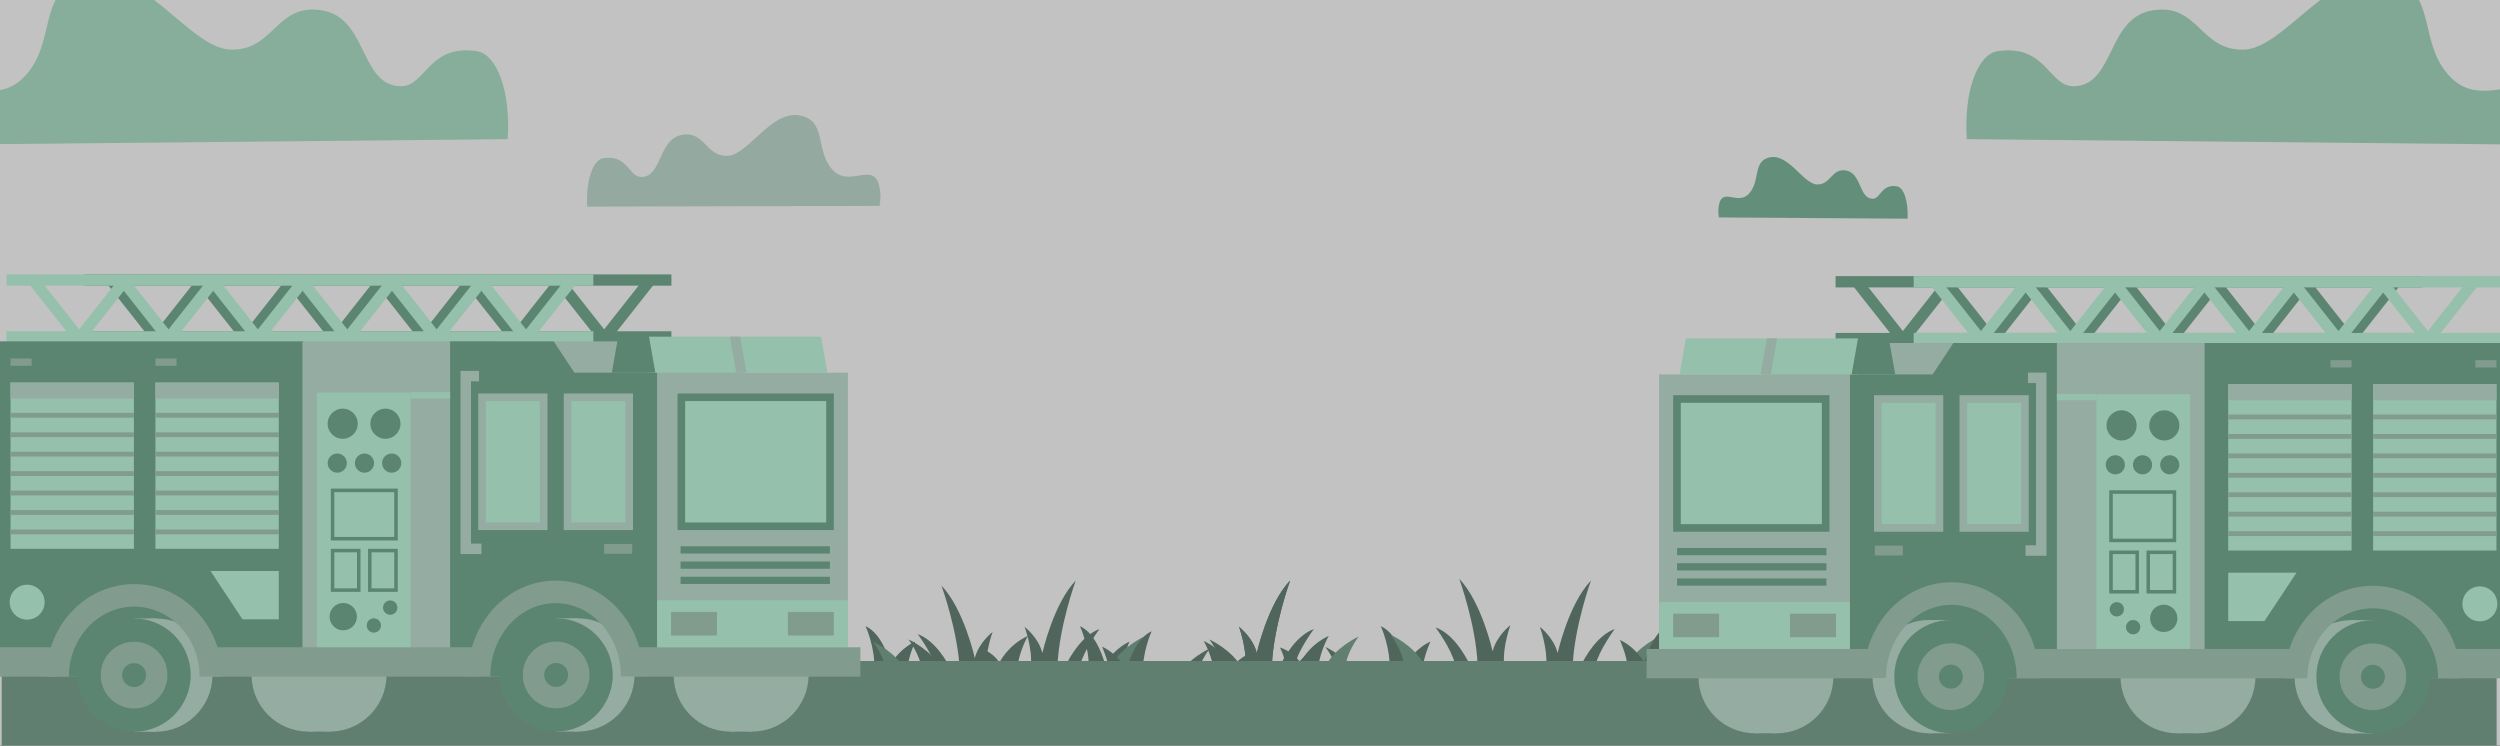 <svg width="2950" height="880" fill="none" xmlns="http://www.w3.org/2000/svg"><rect width="100%" height="100%" fill="#333333" stroke="none"/><g opacity=".7" clip-path="url(#clip0)"><path fill="#fff" d="M0 0h2950v880H0z"/><path fill-rule="evenodd" clip-rule="evenodd" d="M1427.31 765.423c-.31.42-7.06 9.419-11.59 20.441h-16.97c12.4-13.023 28.1-20.239 28.56-20.441M1564 763.423c.31.42 7.06 9.419 11.59 20.441h16.97c-12.4-13.023-28.1-20.239-28.56-20.441M1680.31 765.423c-.31.42-7.06 9.419-11.59 20.441h-16.97c12.4-13.023 28.1-20.239 28.56-20.441" fill="#5D7B6D"/><path fill-rule="evenodd" clip-rule="evenodd" d="M1603.22 751.104c-.44.588-13.77 18.377-15.44 34.76h-23.44c11.07-21.989 38.27-34.487 38.88-34.76" fill="#73A08B"/><path fill-rule="evenodd" clip-rule="evenodd" d="M1072 754.518c.44.587 13.77 18.377 15.44 34.759h23.44c-11.06-21.988-38.27-34.486-38.88-34.759M1522.38 685c-.35 1.078-19.72 54.535-21.6 100.864h-31.29c1.87-20.922-7.46-46.186-7.46-46.186s16.65 12.776 20.95 31.006c0 0 12.92-58.116 39.4-85.684" fill="#5D7B6D"/><path fill-rule="evenodd" clip-rule="evenodd" d="M1522.38 685c-.35 1.078-19.72 54.535-21.6 100.864h-31.29c1.87-20.922-7.46-46.186-7.46-46.186s16.65 12.776 20.95 31.006c0 0 12.92-58.116 39.4-85.684M1550.43 742.259s-18.31 24.297-23.2 43.605h-17.02c5.81-11.918 19.74-36.082 40.22-43.605M1274.29 738.845c.51.655 11.62 26.209 10.3 50.431h39.12c.74-13.24 9.14-32.189 9.14-32.189s-17.22 6.974-28.87 26.894c0 0-8.81-35.937-29.69-45.136M1212.97 750.298c-.47.899-9.88 17.214-12.36 36.288l-37.29 3.826c-2.54-16.956-8.02-26.396-8.02-26.396s15.66 4.553 24.01 17.869c0 0 9.69-20.486 33.66-31.587" fill="#5D7B6D"/><path fill-rule="evenodd" clip-rule="evenodd" d="M1958.22 751.104c-.44.588-13.77 18.377-15.44 34.76h-23.44c11.07-21.989 38.27-34.487 38.88-34.76" fill="#73A08B"/><path fill-rule="evenodd" clip-rule="evenodd" d="M1427 754.518c.44.587 13.77 18.377 15.44 34.759h23.44c-11.06-21.988-38.27-34.486-38.88-34.759M1877.38 685c-.35 1.078-19.72 54.535-21.6 100.864h-31.29c1.87-20.922-7.46-46.186-7.46-46.186s16.65 12.776 20.95 31.006c0 0 12.92-58.116 39.4-85.684M1905.43 742.259s-18.31 24.297-23.2 43.605h-17.02c5.81-11.918 19.74-36.082 40.22-43.605M1629.29 738.845c.51.655 11.62 26.209 10.3 50.431h39.12c.74-13.24 9.14-32.189 9.14-32.189s-17.22 6.974-28.87 26.894c0 0-8.81-35.937-29.69-45.136M1567.97 750.298c-.47.899-9.88 17.214-12.36 36.288l-37.29 3.826c-2.54-16.956-8.02-26.396-8.02-26.396s15.66 4.553 24.01 17.869c0 0 9.69-20.486 33.66-31.587" fill="#5D7B6D"/><path fill-rule="evenodd" clip-rule="evenodd" d="M1350.22 751.104c-.44.588-13.77 18.377-15.44 34.76h-23.44c11.07-21.989 38.27-34.487 38.88-34.76" fill="#73A08B"/><path fill-rule="evenodd" clip-rule="evenodd" d="M1269.38 685c-.35 1.078-19.72 54.535-21.6 100.864h-31.29c1.87-20.922-7.46-46.186-7.46-46.186s16.65 12.776 20.95 31.006c0 0 12.92-58.116 39.4-85.684M1297.43 742.259s-18.31 24.297-23.2 43.605h-17.02c5.81-11.918 19.74-36.082 40.22-43.605M1021.29 738.845c.51.655 11.62 26.209 10.3 50.431h39.12c.74-13.24 9.14-32.189 9.14-32.189s-17.22 6.974-28.87 26.894c0 0-8.81-35.937-29.69-45.136" fill="#5D7B6D"/><path fill-rule="evenodd" clip-rule="evenodd" d="M1641.09 749.104c.44.588 13.77 18.377 15.44 34.76h23.44c-11.07-21.989-38.28-34.487-38.88-34.76" fill="#73A08B"/><path fill-rule="evenodd" clip-rule="evenodd" d="M1721.92 683c.35 1.078 19.73 54.535 21.6 100.864h31.3c-1.87-20.922 7.46-46.186 7.46-46.186s-16.65 12.776-20.96 31.006c0 0-12.92-58.116-39.4-85.684M1693.88 740.259s18.3 24.297 23.2 43.605h17.02c-5.81-11.918-19.75-36.082-40.22-43.605M1970.02 736.845c-.52.655-11.62 26.209-10.3 50.431h-39.12c-.75-13.24-9.14-32.189-9.14-32.189s17.22 6.974 28.86 26.894c0 0 8.82-35.937 29.7-45.136" fill="#5D7B6D"/><path fill-rule="evenodd" clip-rule="evenodd" d="M1030.09 757.104c.44.588 13.77 18.377 15.44 34.76h23.44c-11.07-21.989-38.28-34.487-38.88-34.76" fill="#73A08B"/><path fill-rule="evenodd" clip-rule="evenodd" d="M1561.31 760.518c-.44.587-13.77 18.377-15.45 34.759h-23.43c11.06-21.988 38.27-34.486 38.88-34.759M1110.92 691c.35 1.078 19.73 54.535 21.6 100.864h31.3c-1.87-20.922 7.46-46.186 7.46-46.186s-16.65 12.776-20.96 31.006c0 0-12.92-58.116-39.4-85.684M1082.88 748.259s18.3 24.297 23.2 43.605h17.02c-5.81-11.918-19.75-36.082-40.22-43.605M1359.02 744.845c-.52.655-11.62 26.209-10.3 50.431h-39.12c-.75-13.24-9.14-32.189-9.14-32.189s17.22 6.974 28.86 26.894c0 0 8.82-35.937 29.7-45.136M1420.34 756.298c.46.899 9.88 17.214 12.36 36.288l37.29 3.826c2.54-16.956 8.02-26.396 8.02-26.396s-15.66 4.553-24.02 17.869c0 0-9.68-20.486-33.65-31.587" fill="#5D7B6D"/><path fill-rule="evenodd" clip-rule="evenodd" d="M2 880h2944V780H2v100z" fill="#73A08B"/><path fill-rule="evenodd" clip-rule="evenodd" d="M2035.31 695.423c-.31.42-7.06 9.419-11.59 20.441h-16.97c12.4-13.023 28.1-20.239 28.56-20.441M819 684.518c.441.587 13.772 18.377 15.444 34.759h23.435c-11.063-21.988-38.27-34.486-38.879-34.759M959.97 680.298c-.465.899-9.879 17.214-12.359 36.288l-37.291 3.826c-2.54-16.956-8.023-26.396-8.023-26.396s15.659 4.553 24.018 17.869c0 0 9.687-20.486 33.655-31.587M2172.31 682.518c-.44.587-13.77 18.377-15.45 34.759h-23.43c11.06-21.988 38.27-34.486 38.88-34.759M2031.34 678.298c.46.899 9.88 17.214 12.36 36.288l37.29 3.826c2.54-16.956 8.02-26.396 8.02-26.396s-15.66 4.553-24.02 17.869c0 0-9.68-20.486-33.65-31.587M953 701.423c.307.42 7.061 9.419 11.588 20.441h16.97c-12.4-13.023-28.097-20.239-28.558-20.441" fill="#5D7B6D"/><path d="M99.81 397.533h692.472M99.81 330.475h692.472M238.391 332.313l-52.842 67.058-52.842-67.058" stroke="#6CA88B" stroke-width="13.3" stroke-linejoin="bevel"/><path d="M343.867 332.313l-52.849 67.058-52.841-67.058" stroke="#6CA88B" stroke-width="13.3" stroke-linejoin="bevel"/><path d="M449.336 332.313l-52.842 67.058-52.848-67.058" stroke="#6CA88B" stroke-width="13.3" stroke-linejoin="bevel"/><path d="M554.805 332.313l-52.841 67.058-52.842-67.058" stroke="#6CA88B" stroke-width="13.3" stroke-linejoin="bevel"/><path d="M660.274 332.313l-52.841 67.058-52.842-67.058" stroke="#6CA88B" stroke-width="13.3" stroke-linejoin="bevel"/><path d="M765.751 332.313l-52.849 67.058-52.842-67.058" stroke="#6CA88B" stroke-width="13.3" stroke-linejoin="bevel"/><path d="M7.66 397.533h692.47M7.66 330.475h692.47" stroke="#BFFCDF" stroke-width="13.3"/><path d="M146.239 332.313l-52.842 67.058-52.848-67.058" stroke="#BFFCDF" stroke-width="13.3" stroke-linejoin="bevel"/><path d="M251.708 332.313l-52.841 67.058-52.849-67.058" stroke="#BFFCDF" stroke-width="13.3" stroke-linejoin="bevel"/><path d="M357.177 332.313l-52.841 67.058-52.842-67.058" stroke="#BFFCDF" stroke-width="13.3" stroke-linejoin="bevel"/><path d="M462.647 332.313l-52.842 67.058-52.842-67.058" stroke="#BFFCDF" stroke-width="13.3" stroke-linejoin="bevel"/><path d="M568.123 332.313l-52.849 67.058-52.841-67.058" stroke="#BFFCDF" stroke-width="13.3" stroke-linejoin="bevel"/><path d="M673.592 332.313l-52.842 67.058-52.841-67.058" stroke="#BFFCDF" stroke-width="13.3" stroke-linejoin="bevel"/><path fill-rule="evenodd" clip-rule="evenodd" d="M887.34 863.245c36.874 0 66.767-29.911 66.767-66.809 0-36.898-29.893-66.81-66.767-66.81-36.874 0-66.766 29.912-66.766 66.81s29.892 66.809 66.766 66.809z" fill="#BFE0D1"/><path fill="#BFE0D1" d="M861.651 729.619h25.689v133.626h-25.689z"/><path fill-rule="evenodd" clip-rule="evenodd" d="M861.651 863.245c36.874 0 66.767-29.911 66.767-66.809 0-36.898-29.893-66.81-66.767-66.81-36.874 0-66.766 29.912-66.766 66.81s29.892 66.809 66.766 66.809zM389.308 863.245c36.874 0 66.766-29.911 66.766-66.809 0-36.898-29.892-66.81-66.766-66.81-36.875 0-66.767 29.912-66.767 66.81s29.892 66.809 66.767 66.809z" fill="#BFE0D1"/><path fill="#BFE0D1" d="M363.619 729.619h25.689v133.626h-25.689z"/><path fill-rule="evenodd" clip-rule="evenodd" d="M363.619 863.245c36.874 0 66.766-29.911 66.766-66.809 0-36.898-29.892-66.81-66.766-66.81-36.875 0-66.767 29.912-66.767 66.81s29.892 66.809 66.767 66.809z" fill="#BFE0D1"/><path fill="#6CA88B" d="M-10.153 402.756h368.856v375.29H-10.153z"/><path fill-rule="evenodd" clip-rule="evenodd" d="M878.324 439.722v301.33H653.329V402.763h200.576l24.419 36.959z" fill="#BFE0D1"/><path fill="#BFE0D1" d="M356.86 402.756h225.001v375.29H356.86z"/><path fill="#BFFCDF" d="M373.919 463.196h110.654v314.857H373.919zM183.402 451.473h145.566v196.146H183.402zM12.443 451.473h145.566v196.146H12.443z"/><path fill="#A2C9B7" d="M12.443 423.011h24.895v8.601H12.443zM183.402 423.011h24.895v8.601h-24.895z"/><path fill="#BFE0D1" d="M183.402 451.473h145.566v18.853H183.402zM12.443 451.473h145.566v18.853H12.443z"/><path fill-rule="evenodd" clip-rule="evenodd" d="M775.513 439.757v338.289H531.139V402.763h122.19l24.419 36.959.021.035h97.744z" fill="#6CA88B"/><path fill="#BFE0D1" d="M775.513 439.757h225.001v338.289H775.513z"/><path fill="#A2C9B7" d="M-23.063 763.781h1038.33v34.645H-23.063z"/><path fill-rule="evenodd" clip-rule="evenodd" d="M68.005 798.453c0-55.149 40.456-99.859 90.364-99.859 49.907 0 90.371 44.683 90.371 99.859" fill="#6CA88B"/><path fill-rule="evenodd" clip-rule="evenodd" d="M183.913 863.418c36.874 0 66.766-29.912 66.766-66.81 0-36.897-29.892-66.809-66.766-66.809-36.874 0-66.767 29.912-66.767 66.809 0 36.898 29.893 66.81 66.767 66.81z" fill="#BFE0D1"/><path fill="#BFE0D1" d="M158.224 729.799h25.689v133.626h-25.689z"/><path fill-rule="evenodd" clip-rule="evenodd" d="M158.224 863.418c36.874 0 66.766-29.912 66.766-66.81 0-36.897-29.892-66.809-66.766-66.809-36.874 0-66.767 29.912-66.767 66.809 0 36.898 29.893 66.81 66.767 66.81z" fill="#6CA88B"/><path d="M68.005 798.453c0-52.986 40.456-95.935 90.364-95.935 49.907 0 90.371 42.921 90.371 95.935" stroke="#A2C9B7" stroke-width="26.6"/><path fill-rule="evenodd" clip-rule="evenodd" d="M158.224 835.999c21.741 0 39.365-17.636 39.365-39.391s-17.624-39.39-39.365-39.39c-21.741 0-39.366 17.635-39.366 39.39s17.625 39.391 39.366 39.391z" fill="#A2C9B7"/><path fill-rule="evenodd" clip-rule="evenodd" d="M158.224 810.763c7.812 0 14.146-6.337 14.146-14.155 0-7.817-6.334-14.155-14.146-14.155-7.813 0-14.146 6.338-14.146 14.155 0 7.818 6.333 14.155 14.146 14.155zM565.265 798.239c0-52.98 40.463-95.935 90.37-95.935 49.908 0 90.371 42.955 90.371 95.935" fill="#6CA88B"/><path fill-rule="evenodd" clip-rule="evenodd" d="M681.946 863.245c36.874 0 66.766-29.911 66.766-66.809 0-36.898-29.892-66.81-66.766-66.81-36.875 0-66.767 29.912-66.767 66.81s29.892 66.809 66.767 66.809z" fill="#BFE0D1"/><path fill="#BFE0D1" d="M656.257 729.619h25.689v133.626h-25.689z"/><path fill-rule="evenodd" clip-rule="evenodd" d="M656.257 863.245c36.874 0 66.766-29.911 66.766-66.809 0-36.898-29.892-66.81-66.766-66.81-36.875 0-66.767 29.912-66.767 66.81s29.892 66.809 66.767 66.809z" fill="#6CA88B"/><path d="M565.265 798.232c0-55.149 40.463-99.859 90.37-99.859 49.908 0 90.371 44.71 90.371 99.859" stroke="#A2C9B7" stroke-width="26.6"/><path fill-rule="evenodd" clip-rule="evenodd" d="M656.257 835.826c21.74 0 39.365-17.635 39.365-39.39s-17.625-39.391-39.365-39.391c-21.741 0-39.366 17.636-39.366 39.391s17.625 39.39 39.366 39.39z" fill="#A2C9B7"/><path fill-rule="evenodd" clip-rule="evenodd" d="M656.257 810.591c7.812 0 14.145-6.338 14.145-14.155 0-7.818-6.333-14.155-14.145-14.155-7.813 0-14.146 6.337-14.146 14.155 0 7.817 6.333 14.155 14.146 14.155z" fill="#6CA88B"/><path d="M12.443 627.668h145.56M12.443 604.725h145.56M158.003 581.783H12.443M12.443 558.848h145.56M158.003 535.905H12.443M12.443 512.963h145.56M158.003 490.021H12.443M183.402 627.668h145.566M183.402 604.725h145.566M328.968 581.783H183.402" stroke="#A2C9B7" stroke-width="5.7"/><path d="M803.079 684.812h176.227M803.079 666.858h176.227M979.306 648.897H803.079" stroke="#6CA88B" stroke-width="8.55"/><path d="M183.402 558.848h145.566M328.968 535.905H183.402M183.402 512.963h145.566M328.968 490.021H183.402" stroke="#A2C9B7" stroke-width="5.7"/><path fill-rule="evenodd" clip-rule="evenodd" d="M248.394 673.773h80.574v57.062h-42.789l-37.785-57.062zM32.036 731.194c11.382 0 20.608-9.232 20.608-20.621 0-11.388-9.226-20.621-20.608-20.621-11.381 0-20.608 9.233-20.608 20.621 0 11.389 9.227 20.621 20.608 20.621z" fill="#BFFCDF"/><path fill-rule="evenodd" clip-rule="evenodd" d="M404.379 517.764c9.814 0 17.77-7.961 17.77-17.781 0-9.821-7.956-17.782-17.77-17.782-9.815 0-17.771 7.961-17.771 17.782 0 9.82 7.956 17.781 17.771 17.781zM405.028 743.788c8.906 0 16.127-7.225 16.127-16.138 0-8.912-7.221-16.137-16.127-16.137-8.907 0-16.128 7.225-16.128 16.137 0 8.913 7.221 16.138 16.128 16.138zM454.804 517.764c9.814 0 17.77-7.961 17.77-17.781 0-9.821-7.956-17.782-17.77-17.782s-17.77 7.961-17.77 17.782c0 9.82 7.956 17.781 17.77 17.781zM397.965 557.791c6.245 0 11.308-5.067 11.308-11.316 0-6.249-5.063-11.316-11.308-11.316-6.246 0-11.309 5.067-11.309 11.316 0 6.249 5.063 11.316 11.309 11.316zM430.074 557.791c6.246 0 11.309-5.067 11.309-11.316 0-6.249-5.063-11.316-11.309-11.316-6.245 0-11.308 5.067-11.308 11.316 0 6.249 5.063 11.316 11.308 11.316zM460.437 725.419c4.663 0 8.444-3.783 8.444-8.449s-3.781-8.449-8.444-8.449-8.443 3.783-8.443 8.449 3.78 8.449 8.443 8.449zM441.148 746.517c4.663 0 8.444-3.783 8.444-8.449s-3.781-8.449-8.444-8.449-8.443 3.783-8.443 8.449 3.78 8.449 8.443 8.449zM462.191 557.791c6.245 0 11.308-5.067 11.308-11.316 0-6.249-5.063-11.316-11.308-11.316-6.246 0-11.308 5.067-11.308 11.316 0 6.249 5.062 11.316 11.308 11.316zM390.364 576.547h79v61.22h-79v-61.22zm74.858 57.075v-52.93h-70.716v52.93h70.716zM390.364 647.618h35.044v50.755h-35.044v-50.755zm30.901 46.61v-42.465h-26.759v42.465h26.759zM434.293 647.618h35.071v50.755h-35.071v-50.755zm30.929 46.61v-42.465h-26.787v42.465h26.787z" fill="#6CA88B"/><path d="M484.58 466.505h46.559" stroke="#BFFCDF" stroke-width="7.6"/><path fill="#BFFCDF" d="M803.977 468.806H979.43v152.182H803.977z"/><path fill-rule="evenodd" clip-rule="evenodd" d="M799.503 464.315h184.428v161.163H799.503V464.315zm175.439 152.182V473.296H808.478v143.201h166.464z" fill="#6CA88B"/><path fill="#BFFCDF" d="M669.719 468.806h72.718v152.182h-72.718z"/><path fill-rule="evenodd" clip-rule="evenodd" d="M665.231 464.315h81.7v161.163h-81.7V464.315zm72.725 152.182V473.296h-63.75v143.201h63.75z" fill="#BFE0D1"/><path fill="#BFFCDF" d="M568.827 468.806h72.718v152.182h-72.718z"/><path fill-rule="evenodd" clip-rule="evenodd" d="M564.346 464.315h81.693v161.163h-81.693V464.315zm72.718 152.182V473.296h-63.743v143.201h63.743z" fill="#BFE0D1"/><path fill="#BFFCDF" d="M775.513 708.231h225.001v55.556H775.513z"/><path fill="#A2C9B7" d="M791.84 722.117h54.202v27.778H791.84zM712.902 641.822h33.09v11.599h-33.09zM929.709 722.117h54.202v27.778h-54.202z"/><path d="M565.265 443.832h-15.679v203.793h18.537" stroke="#BFE0D1" stroke-width="12.35"/><path fill-rule="evenodd" clip-rule="evenodd" d="M976.344 439.757H765.751v-42.479h203.102l7.491 42.479z" fill="#BFFCDF"/><path fill-rule="evenodd" clip-rule="evenodd" d="M880.823 439.757h-12.061l-7.491-42.479h12.061l7.491 42.479z" fill="#BFE0D1"/><path fill-rule="evenodd" clip-rule="evenodd" d="M773.317 439.757H721.96l7.491-42.479h36.376l7.49 42.479z" fill="#6CA88B"/><path d="M2858.46 399.533h-692.47M2858.46 332.475h-692.47M2719.88 334.313l52.84 67.058 52.84-67.058" stroke="#6CA88B" stroke-width="13.3" stroke-linejoin="bevel"/><path d="M2614.4 334.313l52.85 67.058 52.84-67.058" stroke="#6CA88B" stroke-width="13.3" stroke-linejoin="bevel"/><path d="M2508.93 334.313l52.84 67.058 52.85-67.058" stroke="#6CA88B" stroke-width="13.3" stroke-linejoin="bevel"/><path d="M2403.46 334.313l52.84 67.058 52.85-67.058" stroke="#6CA88B" stroke-width="13.3" stroke-linejoin="bevel"/><path d="M2297.99 334.313l52.84 67.058 52.85-67.058" stroke="#6CA88B" stroke-width="13.3" stroke-linejoin="bevel"/><path d="M2192.52 334.313l52.85 67.058 52.84-67.058" stroke="#6CA88B" stroke-width="13.3" stroke-linejoin="bevel"/><path d="M2950.61 399.533h-692.47M2950.61 332.475h-692.47" stroke="#BFFCDF" stroke-width="13.3"/><path d="M2812.03 334.313l52.84 67.058 52.85-67.058" stroke="#BFFCDF" stroke-width="13.3" stroke-linejoin="bevel"/><path d="M2706.56 334.313l52.84 67.058 52.85-67.058" stroke="#BFFCDF" stroke-width="13.3" stroke-linejoin="bevel"/><path d="M2601.09 334.313l52.84 67.058 52.84-67.058" stroke="#BFFCDF" stroke-width="13.3" stroke-linejoin="bevel"/><path d="M2495.62 334.313l52.84 67.058 52.84-67.058" stroke="#BFFCDF" stroke-width="13.3" stroke-linejoin="bevel"/><path d="M2390.14 334.313l52.85 67.058 52.84-67.058" stroke="#BFFCDF" stroke-width="13.3" stroke-linejoin="bevel"/><path d="M2284.68 334.313l52.84 67.058 52.84-67.058" stroke="#BFFCDF" stroke-width="13.3" stroke-linejoin="bevel"/><path fill-rule="evenodd" clip-rule="evenodd" d="M2070.93 865.245c-36.88 0-66.77-29.911-66.77-66.809 0-36.898 29.89-66.81 66.77-66.81 36.87 0 66.76 29.912 66.76 66.81s-29.89 66.809-66.76 66.809z" fill="#BFE0D1"/><path fill="#BFE0D1" d="M2096.62 731.619h-25.689v133.626h25.689z"/><path fill-rule="evenodd" clip-rule="evenodd" d="M2096.62 865.245c-36.88 0-66.77-29.911-66.77-66.809 0-36.898 29.89-66.81 66.77-66.81 36.87 0 66.76 29.912 66.76 66.81s-29.89 66.809-66.76 66.809zM2568.96 865.245c-36.87 0-66.77-29.911-66.77-66.809 0-36.898 29.9-66.81 66.77-66.81s66.77 29.912 66.77 66.81-29.9 66.809-66.77 66.809z" fill="#BFE0D1"/><path fill="#BFE0D1" d="M2594.65 731.619h-25.689v133.626h25.689z"/><path fill-rule="evenodd" clip-rule="evenodd" d="M2594.65 865.245c-36.88 0-66.77-29.911-66.77-66.809 0-36.898 29.89-66.81 66.77-66.81 36.87 0 66.77 29.912 66.77 66.81s-29.9 66.809-66.77 66.809z" fill="#BFE0D1"/><path fill="#6CA88B" d="M2968.42 404.756h-368.856v375.29h368.856z"/><path fill-rule="evenodd" clip-rule="evenodd" d="M2079.94 441.722v301.33h225V404.763h-200.58l-24.42 36.959z" fill="#BFE0D1"/><path fill="#BFE0D1" d="M2601.41 404.756h-225.001v375.29h225.001z"/><path fill="#BFFCDF" d="M2584.35 465.196h-110.654v314.857h110.654zM2774.87 453.473h-145.566v196.146h145.566zM2945.82 453.473h-145.566v196.146h145.566z"/><path fill="#A2C9B7" d="M2945.82 425.011h-24.895v8.601h24.895zM2774.87 425.011h-24.895v8.601h24.895z"/><path fill="#BFE0D1" d="M2774.87 453.473h-145.566v18.853h145.566zM2945.82 453.473h-145.566v18.853h145.566z"/><path fill-rule="evenodd" clip-rule="evenodd" d="M2182.75 441.757v338.289h244.38V404.763h-122.19l-24.42 36.959-.02.035h-97.75z" fill="#6CA88B"/><path fill="#BFE0D1" d="M2182.75 441.757h-225.001v338.289h225.001z"/><path fill="#A2C9B7" d="M2981.33 765.781H1943v34.645h1038.33z"/><path fill-rule="evenodd" clip-rule="evenodd" d="M2890.26 800.453c0-55.149-40.45-99.859-90.36-99.859s-90.37 44.683-90.37 99.859" fill="#6CA88B"/><path fill-rule="evenodd" clip-rule="evenodd" d="M2774.35 865.418c-36.87 0-66.76-29.912-66.76-66.81 0-36.897 29.89-66.809 66.76-66.809 36.88 0 66.77 29.912 66.77 66.809 0 36.898-29.89 66.81-66.77 66.81z" fill="#BFE0D1"/><path fill="#BFE0D1" d="M2800.04 731.799h-25.689v133.626h25.689z"/><path fill-rule="evenodd" clip-rule="evenodd" d="M2800.04 865.418c-36.87 0-66.76-29.912-66.76-66.81 0-36.897 29.89-66.809 66.76-66.809 36.88 0 66.77 29.912 66.77 66.809 0 36.898-29.89 66.81-66.77 66.81z" fill="#6CA88B"/><path d="M2890.26 800.453c0-52.986-40.45-95.935-90.36-95.935s-90.37 42.921-90.37 95.935" stroke="#A2C9B7" stroke-width="26.6"/><path fill-rule="evenodd" clip-rule="evenodd" d="M2800.04 837.999c-21.74 0-39.36-17.636-39.36-39.391s17.62-39.39 39.36-39.39 39.37 17.635 39.37 39.39-17.63 39.391-39.37 39.391z" fill="#A2C9B7"/><path fill-rule="evenodd" clip-rule="evenodd" d="M2800.04 812.763c-7.81 0-14.14-6.337-14.14-14.155 0-7.817 6.33-14.155 14.14-14.155 7.82 0 14.15 6.338 14.15 14.155 0 7.818-6.33 14.155-14.15 14.155zM2393 800.239c0-52.98-40.46-95.935-90.37-95.935-49.91 0-90.37 42.955-90.37 95.935" fill="#6CA88B"/><path fill-rule="evenodd" clip-rule="evenodd" d="M2276.32 865.245c-36.87 0-66.76-29.911-66.76-66.809 0-36.898 29.89-66.81 66.76-66.81 36.88 0 66.77 29.912 66.77 66.81s-29.89 66.809-66.77 66.809z" fill="#BFE0D1"/><path fill="#BFE0D1" d="M2302.01 731.619h-25.689v133.626h25.689z"/><path fill-rule="evenodd" clip-rule="evenodd" d="M2302.01 865.245c-36.87 0-66.77-29.911-66.77-66.809 0-36.898 29.9-66.81 66.77-66.81 36.88 0 66.77 29.912 66.77 66.81s-29.89 66.809-66.77 66.809z" fill="#6CA88B"/><path d="M2393 800.232c0-55.149-40.46-99.859-90.37-99.859-49.91 0-90.37 44.71-90.37 99.859" stroke="#A2C9B7" stroke-width="26.6"/><path fill-rule="evenodd" clip-rule="evenodd" d="M2302.01 837.826c-21.74 0-39.36-17.635-39.36-39.39s17.62-39.391 39.36-39.391 39.37 17.636 39.37 39.391-17.63 39.39-39.37 39.39z" fill="#A2C9B7"/><path fill-rule="evenodd" clip-rule="evenodd" d="M2302.01 812.591c-7.81 0-14.15-6.338-14.15-14.155 0-7.818 6.34-14.155 14.15-14.155 7.81 0 14.15 6.337 14.15 14.155 0 7.817-6.34 14.155-14.15 14.155z" fill="#6CA88B"/><path d="M2945.82 629.668h-145.56M2945.82 606.725h-145.56M2800.26 583.783h145.56M2945.82 560.848h-145.56M2800.26 537.905h145.56M2945.82 514.963h-145.56M2800.26 492.021h145.56M2774.87 629.668H2629.3M2774.87 606.725H2629.3M2629.3 583.783h145.57" stroke="#A2C9B7" stroke-width="5.7"/><path d="M2155.19 686.812h-176.23M2155.19 668.858h-176.23M1978.96 650.897h176.23" stroke="#6CA88B" stroke-width="8.55"/><path d="M2774.87 560.848H2629.3M2629.3 537.905h145.57M2774.87 514.963H2629.3M2629.3 492.021h145.57" stroke="#A2C9B7" stroke-width="5.7"/><path fill-rule="evenodd" clip-rule="evenodd" d="M2709.87 675.773h-80.57v57.062h42.79l37.78-57.062zM2926.23 733.194c-11.38 0-20.61-9.232-20.61-20.621 0-11.388 9.23-20.621 20.61-20.621 11.38 0 20.61 9.233 20.61 20.621 0 11.389-9.23 20.621-20.61 20.621z" fill="#BFFCDF"/><path fill-rule="evenodd" clip-rule="evenodd" d="M2553.89 519.764c-9.82 0-17.77-7.961-17.77-17.781 0-9.821 7.95-17.782 17.77-17.782 9.81 0 17.77 7.961 17.77 17.782 0 9.82-7.96 17.781-17.77 17.781zM2553.24 745.788c-8.91 0-16.13-7.225-16.13-16.138 0-8.912 7.22-16.137 16.13-16.137s16.13 7.225 16.13 16.137c0 8.913-7.22 16.138-16.13 16.138zM2503.46 519.764c-9.81 0-17.77-7.961-17.77-17.781 0-9.821 7.96-17.782 17.77-17.782 9.82 0 17.77 7.961 17.77 17.782 0 9.82-7.95 17.781-17.77 17.781zM2560.3 559.791c-6.24 0-11.31-5.067-11.31-11.316 0-6.249 5.07-11.316 11.31-11.316 6.25 0 11.31 5.067 11.31 11.316 0 6.249-5.06 11.316-11.31 11.316zM2528.19 559.791c-6.24 0-11.31-5.067-11.31-11.316 0-6.249 5.07-11.316 11.31-11.316 6.25 0 11.31 5.067 11.31 11.316 0 6.249-5.06 11.316-11.31 11.316zM2497.83 727.419c-4.66 0-8.44-3.783-8.44-8.449s3.78-8.449 8.44-8.449 8.44 3.783 8.44 8.449-3.78 8.449-8.44 8.449zM2517.12 748.517c-4.66 0-8.44-3.783-8.44-8.449s3.78-8.449 8.44-8.449 8.44 3.783 8.44 8.449-3.78 8.449-8.44 8.449zM2496.08 559.791c-6.25 0-11.31-5.067-11.31-11.316 0-6.249 5.06-11.316 11.31-11.316 6.24 0 11.31 5.067 11.31 11.316 0 6.249-5.07 11.316-11.31 11.316zM2567.9 578.547h-79v61.22h79v-61.22zm-74.85 57.075v-52.93h70.71v52.93h-70.71zM2567.9 649.618h-35.04v50.755h35.04v-50.755zm-30.9 46.61v-42.465h26.76v42.465H2537zM2523.97 649.618h-35.07v50.755h35.07v-50.755zm-30.92 46.61v-42.465h26.78v42.465h-26.78z" fill="#6CA88B"/><path d="M2473.69 468.505h-46.56" stroke="#BFFCDF" stroke-width="7.6"/><path fill="#BFFCDF" d="M2154.29 470.806h-175.453v152.182h175.453z"/><path fill-rule="evenodd" clip-rule="evenodd" d="M2158.76 466.315h-184.42v161.163h184.42V466.315zm-175.44 152.182V475.296h166.47v143.201h-166.47z" fill="#6CA88B"/><path fill="#BFFCDF" d="M2288.55 470.806h-72.718v152.182h72.718z"/><path fill-rule="evenodd" clip-rule="evenodd" d="M2293.04 466.315h-81.7v161.163h81.7V466.315zm-72.73 152.182V475.296h63.75v143.201h-63.75z" fill="#BFE0D1"/><path fill="#BFFCDF" d="M2389.44 470.806h-72.718v152.182h72.718z"/><path fill-rule="evenodd" clip-rule="evenodd" d="M2393.92 466.315h-81.69v161.163h81.69V466.315zm-72.72 152.182V475.296h63.75v143.201h-63.75z" fill="#BFE0D1"/><path fill="#BFFCDF" d="M2182.75 710.231h-225.001v55.556h225.001z"/><path fill="#A2C9B7" d="M2166.43 724.117h-54.202v27.778h54.202zM2245.37 643.822h-33.09v11.599h33.09zM2028.56 724.117h-54.202v27.778h54.202z"/><path d="M2393 445.832h15.68v203.793h-18.54" stroke="#BFE0D1" stroke-width="12.35"/><path fill-rule="evenodd" clip-rule="evenodd" d="M1981.92 441.757h210.6v-42.479h-203.11l-7.49 42.479z" fill="#BFFCDF"/><path fill-rule="evenodd" clip-rule="evenodd" d="M2077.44 441.757h12.07l7.49-42.479h-12.06l-7.5 42.479z" fill="#BFE0D1"/><path fill-rule="evenodd" clip-rule="evenodd" d="M2184.95 441.757h51.36l-7.49-42.479h-36.38l-7.49 42.479z" fill="#6CA88B"/><path fill-rule="evenodd" clip-rule="evenodd" d="M3002.08 170.831l-681.24-6.629c-3.79-56.536 12.81-100.393 36.49-103.853 57.85-8.466 60.15 42.452 90.3 41.454 47.82-1.572 38.31-80.88 92.39-89.605 54.08-8.715 55.58 46.863 106.64 46.422 51.05-.442 105.33-106.199 177.76-82.9 52.59 16.919 27.67 76.387 68.27 116.419 40.61 40.032 94.93-19.56 108.79 37.075 3.5 14.319 3.38 28.323.6 41.617" fill="#A2DABF"/><path fill-rule="evenodd" clip-rule="evenodd" d="M2028.37 256.577l222.58 1.486c1.05-20.627-4.52-36.74-12.27-38.139-18.93-3.424-19.51 15.159-29.37 14.622-15.63-.848-12.78-29.759-30.48-33.255-17.7-3.494-18.01 16.796-34.69 16.342-16.69-.454-34.78-39.39-58.37-31.296-17.13 5.878-8.79 27.74-21.92 42.127-13.14 14.388-31.09-7.687-35.43 12.917-1.09 5.21-1.01 10.325-.05 15.196" fill="#78B799"/><path fill-rule="evenodd" clip-rule="evenodd" d="M-82.216 170.83l681.239-6.628c3.799-56.536-12.808-100.393-36.482-103.853-57.849-8.466-60.154 42.451-90.301 41.454-47.818-1.572-38.311-80.88-92.39-89.605-54.079-8.715-55.583 46.863-106.638 46.422-51.056-.442-105.336-106.199-177.767-82.9C42.855-7.36 67.779 52.108 27.175 92.14s-94.932-19.56-108.787 37.075c-3.502 14.319-3.378 28.323-.604 41.616" fill="#A9E2C7"/><path fill-rule="evenodd" clip-rule="evenodd" d="M1037.84 242.933l-344.914.881c-1.759-30.894 6.779-54.99 18.776-57.039 29.315-5.012 30.333 22.819 45.6 22.074 24.216-1.176 19.635-44.487 47.042-49.616 27.408-5.124 28.006 25.262 53.858 24.683 25.852-.579 53.646-58.777 90.252-46.513 26.577 8.904 13.784 41.592 34.225 63.217 20.441 21.625 48.121-11.325 54.971 19.557 1.73 7.808 1.63 15.467.19 22.756" fill="#BDDBCD"/></g><defs><clipPath id="clip0"><path fill="#fff" d="M0 0h2950v880H0z"/></clipPath></defs></svg>
